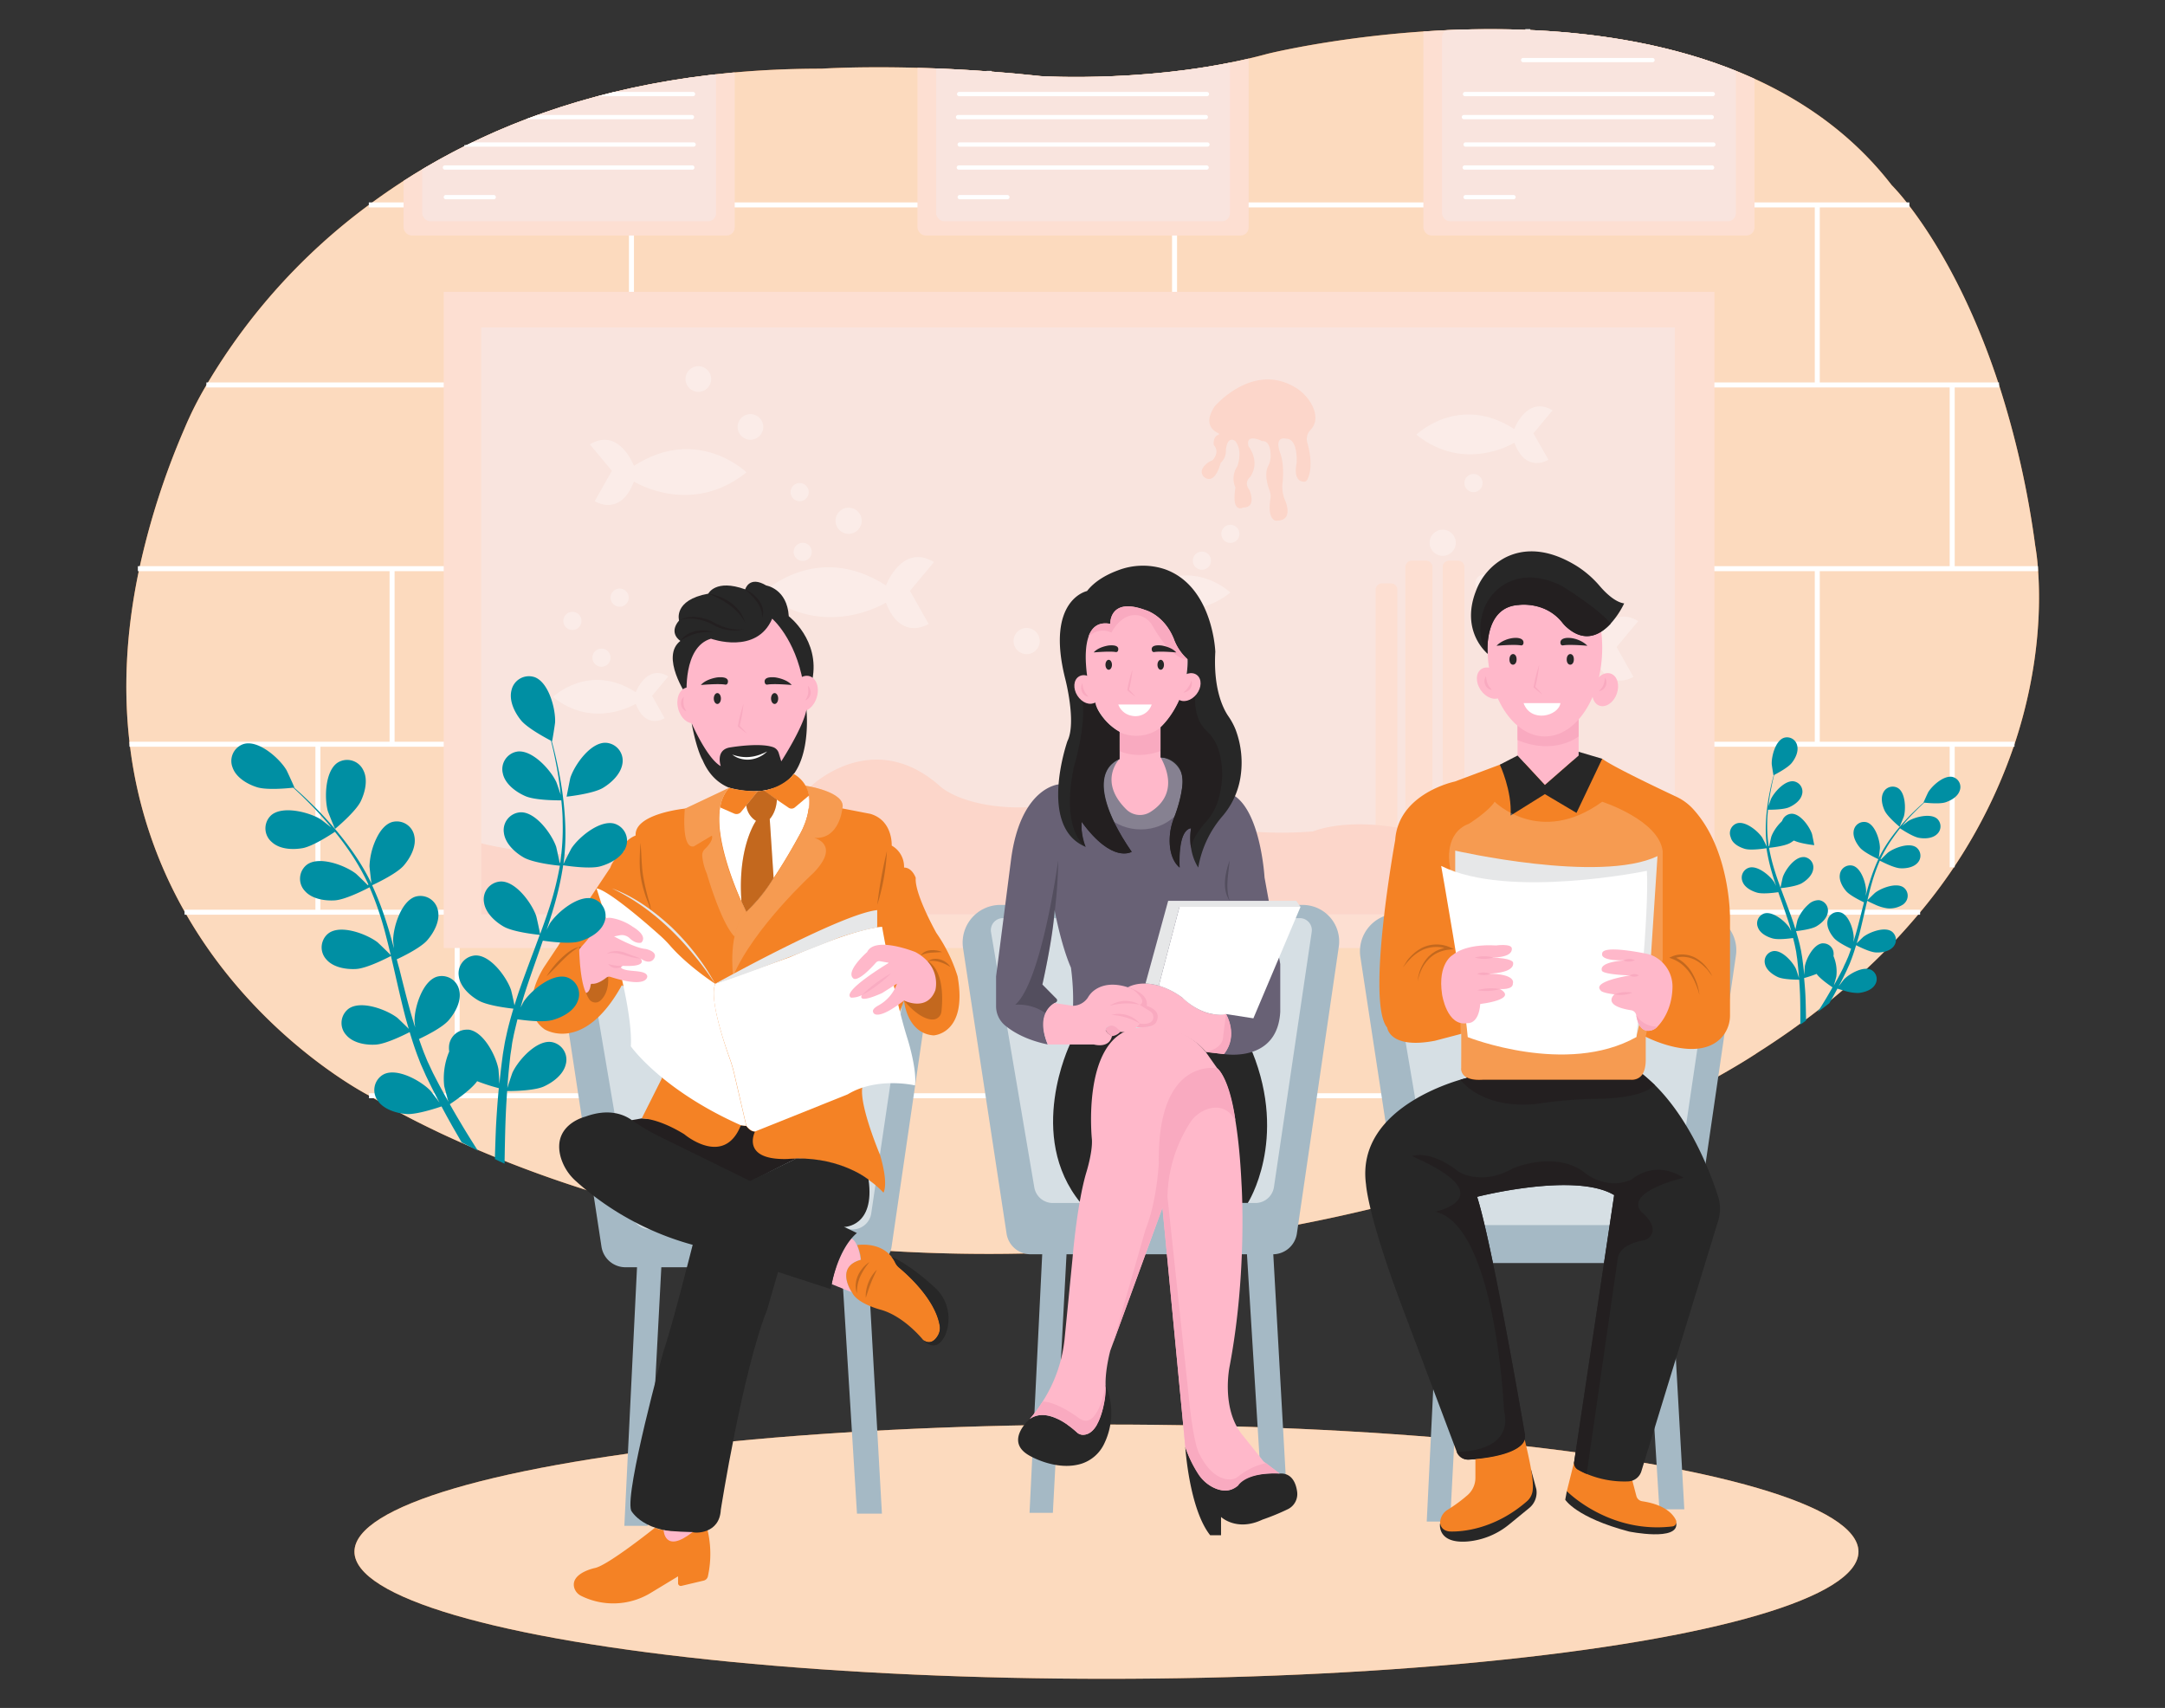 <svg xmlns="http://www.w3.org/2000/svg" xmlns:xlink="http://www.w3.org/1999/xlink" width="865.76" height="682.89" viewBox="0 0 865.76 682.89"><rect x="0" y="0" width="865.76" height="682.89" fill="#333333" stroke="none"/><defs><clipPath id="a"><path d="M147.57,438.11S-6.86,360,73.64,171.54c0,0,55.78-144.26,254.88-144.09,0,0,37.14-2.47,87.66,3,0,0,47.11,3,90.67-8.92,0,0,175.29-43.58,249.58,52.5,0,0,43.58,42.76,57.45,144.2,0,0,22.91,117.44-110.87,202.56,0,0-141.37,97-365.4,78.17C337.61,498.94,231.09,487.22,147.57,438.11Z" fill="none"/></clipPath></defs><ellipse cx="442.46" cy="620.41" rx="300.72" ry="50.83" fill="#f48225" data-secondary="true"/><ellipse cx="442.46" cy="620.41" rx="300.72" ry="50.83" fill="#fff" opacity="0.7"/><path d="M805.57,297.57a207.91,207.91,0,0,1-37.73,67.16,246.68,246.68,0,0,1-25,25.95q-4.8,4.33-10,8.6c-2,1.66-4.08,3.3-6.2,4.93-1.54,1.19-3.1,2.38-4.69,3.55s-3.07,2.26-4.64,3.37q-1.12.83-2.28,1.62-5.79,4.06-12,8s-5.45,3.74-15.9,9.6c-3.16,1.78-6.78,3.75-10.85,5.87h0l-3.62,1.87h0c-1.57.8-3.19,1.62-4.88,2.45h0a551.34,551.34,0,0,1-74.83,30.17h0c-3.28,1.06-6.6,2.12-10,3.15s-7,2.09-10.54,3.1q-6.55,1.88-13.41,3.66-5.32,1.39-10.82,2.72c-9.29,2.24-19,4.36-29,6.29q-10.86,2.09-22.29,3.88-13.59,2.13-28,3.74l-2.58.29q-3.48.38-7,.72h0l-3.13.29q-13.19,1.23-27,1.93l-2.59.13q-4.85.22-9.75.39c-2.33.07-4.67.14-7,.19h0c-17.27.38-35.17.1-53.68-1h0l-2.16-.13h0q-5.28-.31-10.62-.72c-1.8-.13-3.6-.28-5.41-.43h0l-.25,0s-4.1-.45-11.31-1.54h0c-7.15-1.09-17.35-2.81-29.65-5.34h0l-2.74-.56q-4.84-1-10.09-2.21c-7.09-1.62-14.68-3.47-22.61-5.6-3.06-.81-6.18-1.67-9.34-2.57-4.79-1.37-9.7-2.83-14.68-4.39l-2.58-.82h0a475.46,475.46,0,0,1-56.87-22c-1.3-.6-2.59-1.21-3.88-1.84-2.26-1.08-4.52-2.19-6.76-3.32s-4.35-2.22-6.51-3.37q-6.57-3.48-13-7.25s-2.68-1.36-7.15-4.14c-3.8-2.37-8.91-5.78-14.76-10.27-15.44-11.85-36.09-31.23-51.85-59a177.68,177.68,0,0,1-22.06-67.16c-2.5-20.85-1.73-44.2,3.83-70.19a302.83,302.83,0,0,1,18-55.84,139.54,139.54,0,0,1,8.9-17.63,242.06,242.06,0,0,1,65-72A255.24,255.24,0,0,1,186.68,58h0c36.16-17.88,82.67-30.59,141.84-30.54,0,0,27.34-1.83,67,1.1,6.57.48,13.48,1.1,20.66,1.87,0,0,47.11,3,90.66-8.91,0,0,47.83-11.89,104.11-9.55,51.46,2.13,110,16.15,145.47,62a86.61,86.61,0,0,1,6.76,7.93c8.65,11.16,23.95,34.45,36.19,72a367.46,367.46,0,0,1,14.5,64.31,87.44,87.44,0,0,1,1.08,9.16C816,240.49,815.94,266.48,805.57,297.57Z" fill="#f48225" data-secondary="true"/><path d="M805.57,297.57a207.91,207.91,0,0,1-37.73,67.16,246.68,246.68,0,0,1-25,25.95q-4.8,4.33-10,8.6c-2,1.66-4.08,3.3-6.2,4.93-1.54,1.19-3.1,2.38-4.69,3.55s-3.07,2.26-4.64,3.37q-1.12.83-2.28,1.62-5.79,4.06-12,8s-5.45,3.74-15.9,9.6c-3.16,1.78-6.78,3.75-10.85,5.87h0l-3.62,1.87h0c-1.57.8-3.19,1.62-4.88,2.45h0a551.34,551.34,0,0,1-74.83,30.17h0c-3.28,1.06-6.6,2.12-10,3.15s-7,2.09-10.54,3.1q-6.55,1.88-13.41,3.66-5.32,1.39-10.82,2.72c-9.29,2.24-19,4.36-29,6.29q-10.86,2.09-22.29,3.88-13.59,2.13-28,3.74l-2.58.29q-3.48.38-7,.72h0l-3.13.29q-13.19,1.23-27,1.93l-2.59.13q-4.85.22-9.75.39c-2.33.07-4.67.14-7,.19h0c-17.27.38-35.17.1-53.68-1h0l-2.16-.13h0q-5.28-.31-10.62-.72c-1.8-.13-3.6-.28-5.41-.43h0l-.25,0s-4.1-.45-11.31-1.54h0c-7.15-1.09-17.35-2.81-29.65-5.34h0l-2.74-.56q-4.84-1-10.09-2.21c-7.09-1.62-14.68-3.47-22.61-5.6-3.06-.81-6.18-1.67-9.34-2.57-4.79-1.37-9.7-2.83-14.68-4.39l-2.58-.82h0a475.46,475.46,0,0,1-56.87-22c-1.3-.6-2.59-1.21-3.88-1.84-2.26-1.08-4.52-2.19-6.76-3.32s-4.35-2.22-6.51-3.37q-6.57-3.48-13-7.25s-2.68-1.36-7.15-4.14c-3.8-2.37-8.91-5.78-14.76-10.27-15.44-11.85-36.09-31.23-51.85-59a177.68,177.68,0,0,1-22.06-67.16c-2.5-20.85-1.73-44.2,3.83-70.19a302.83,302.83,0,0,1,18-55.84,139.54,139.54,0,0,1,8.9-17.63,242.06,242.06,0,0,1,65-72A255.24,255.24,0,0,1,186.68,58h0c36.16-17.88,82.67-30.59,141.84-30.54,0,0,27.34-1.83,67,1.1,6.57.48,13.48,1.1,20.66,1.87,0,0,47.11,3,90.66-8.91,0,0,47.83-11.89,104.11-9.55,51.46,2.13,110,16.15,145.47,62a86.61,86.61,0,0,1,6.76,7.93c8.65,11.16,23.95,34.45,36.19,72a367.46,367.46,0,0,1,14.5,64.31,87.44,87.44,0,0,1,1.08,9.16C816,240.49,815.94,266.48,805.57,297.57Z" fill="#fff" opacity="0.7"/><polyline points="186.68 58 186.68 81.93 252.27 81.93 763.54 81.93" fill="none" stroke="#fff" stroke-miterlimit="10" stroke-width="2"/><line x1="186.68" y1="81.93" x2="147.49" y2="81.93" fill="none" stroke="#fff" stroke-miterlimit="10" stroke-width="2"/><line x1="82.53" y1="153.91" x2="799.38" y2="153.91" fill="none" stroke="#fff" stroke-miterlimit="10" stroke-width="2"/><line x1="55.13" y1="227.37" x2="814.96" y2="227.37" fill="none" stroke="#fff" stroke-miterlimit="10" stroke-width="2"/><line x1="51.75" y1="297.57" x2="805.57" y2="297.57" fill="none" stroke="#fff" stroke-miterlimit="10" stroke-width="2"/><line x1="73.81" y1="364.73" x2="767.83" y2="364.73" fill="none" stroke="#fff" stroke-miterlimit="10" stroke-width="2"/><line x1="147.57" y1="438.11" x2="672.62" y2="438.11" fill="none" stroke="#fff" stroke-miterlimit="10" stroke-width="2"/><line x1="252.51" y1="153.91" x2="252.51" y2="81.93" fill="none" stroke="#fff" stroke-miterlimit="10" stroke-width="2"/><line x1="469.69" y1="81.93" x2="469.69" y2="153.91" fill="none" stroke="#fff" stroke-miterlimit="10" stroke-width="2"/><line x1="726.71" y1="81.93" x2="726.71" y2="153.91" fill="none" stroke="#fff" stroke-miterlimit="10" stroke-width="2"/><line x1="186.68" y1="153.91" x2="186.68" y2="227.37" fill="none" stroke="#fff" stroke-miterlimit="10" stroke-width="2"/><line x1="308.77" y1="227.37" x2="308.77" y2="153.91" fill="none" stroke="#fff" stroke-miterlimit="10" stroke-width="2"/><line x1="543.22" y1="227.37" x2="543.22" y2="153.91" fill="none" stroke="#fff" stroke-miterlimit="10" stroke-width="2"/><line x1="661.82" y1="153.91" x2="661.82" y2="227.37" fill="none" stroke="#fff" stroke-miterlimit="10" stroke-width="2"/><line x1="780.66" y1="153.91" x2="780.66" y2="227.37" fill="none" stroke="#fff" stroke-miterlimit="10" stroke-width="2"/><line x1="156.79" y1="227.37" x2="156.79" y2="297.57" fill="none" stroke="#fff" stroke-miterlimit="10" stroke-width="2"/><line x1="371.11" y1="227.37" x2="371.11" y2="297.57" fill="none" stroke="#fff" stroke-miterlimit="10" stroke-width="2"/><line x1="491.95" y1="227.37" x2="491.95" y2="297.57" fill="none" stroke="#fff" stroke-miterlimit="10" stroke-width="2"/><line x1="726.71" y1="227.37" x2="726.71" y2="297.57" fill="none" stroke="#fff" stroke-miterlimit="10" stroke-width="2"/><line x1="127.13" y1="297.57" x2="127.13" y2="364.73" fill="none" stroke="#fff" stroke-miterlimit="10" stroke-width="2"/><line x1="306.79" y1="297.57" x2="306.79" y2="362.61" fill="none" stroke="#fff" stroke-miterlimit="10" stroke-width="2"/><line x1="780.66" y1="346.78" x2="780.66" y2="297.57" fill="none" stroke="#fff" stroke-miterlimit="10" stroke-width="2"/><line x1="182.81" y1="364.73" x2="182.81" y2="438.11" fill="none" stroke="#fff" stroke-miterlimit="10" stroke-width="2"/><line x1="342.45" y1="365.46" x2="342.45" y2="438.11" fill="none" stroke="#fff" stroke-miterlimit="10" stroke-width="2"/><line x1="506.85" y1="365.46" x2="506.85" y2="438.11" fill="none" stroke="#fff" stroke-miterlimit="10" stroke-width="2"/><line x1="630.14" y1="438.11" x2="630.14" y2="365.46" fill="none" stroke="#fff" stroke-miterlimit="10" stroke-width="2"/><line x1="395.52" y1="81.93" x2="395.52" y2="28.35" fill="none" stroke="#fff" stroke-miterlimit="10" stroke-width="2"/><line x1="610.95" y1="81.93" x2="610.95" y2="11.65" fill="none" stroke="#fff" stroke-miterlimit="10" stroke-width="2"/><line x1="296.63" y1="438.11" x2="296.63" y2="492.06" fill="none" stroke="#fff" stroke-miterlimit="10" stroke-width="2"/><line x1="465.07" y1="438.11" x2="465.07" y2="496.63" fill="none" stroke="#fff" stroke-miterlimit="10" stroke-width="2"/><g clip-path="url(#a)"><rect x="177.44" y="116.68" width="508.13" height="262.36" fill="#fddfd2"/><rect x="192.45" y="130.91" width="477.31" height="234.7" fill="#f9e4de"/><path d="M637.8,256.78s5.77-15.37,17.3-8.45l-8.65,10.37,6.73,11.92s-10,6.53-15.38-7.69c0,0-22.29,13.93-44.19-3.6C593.61,259.33,612.82,240.64,637.8,256.78Z" fill="#fff" opacity="0.31"/><path d="M605.53,171.55s5.1-13.62,15.32-7.49l-7.66,9.19,6,10.56s-8.86,5.79-13.62-6.81c0,0-19.76,12.34-39.17-3.2C566.36,173.8,583.39,157.25,605.53,171.55Z" fill="#fff" opacity="0.31"/><path d="M253.5,186.28s-5.87-15.67-17.62-8.62l8.81,10.58-6.85,12.14S248,207,253.5,192.54c0,0,22.71,14.2,45-3.67C298.54,188.87,279,169.83,253.5,186.28Z" fill="#fff" opacity="0.31"/><path d="M458.88,235s-4.32-11.52-13-6.34l6.48,7.78-5,8.93s7.49,4.9,11.52-5.76c0,0,16.71,10.44,33.13-2.7C492,236.93,477.61,222.92,458.88,235Z" fill="#fff" opacity="0.31"/><path d="M254.24,276.78s4.33-11.53,13-6.34l-6.48,7.78,5,8.93s-7.49,4.89-11.53-5.77c0,0-16.7,10.44-33.12-2.7C221.12,278.68,235.52,264.68,254.24,276.78Z" fill="#fff" opacity="0.31"/><path d="M354.28,234.1s6.4-17.06,19.2-9.38l-9.6,11.52,7.47,13.22s-11.09,7.25-17.07-8.53c0,0-24.74,15.46-49.06-4C305.22,236.93,326.55,216.19,354.28,234.1Z" fill="#fff" opacity="0.31"/><path d="M487.19,173.2c-2.38-1.11-5.93-4-1.44-10.73,0,0,14.72-17.32,31.45-8a17.93,17.93,0,0,1,7.74,8.07c1.3,2.88,1.9,6.51-1,9.49a5.21,5.21,0,0,0-1.14,5.05c1.09,3.82,2.26,10.16-.06,14.77a1.42,1.42,0,0,1-1.23.75c-1.5,0-4.26-.78-3-7.49,0,0,.7-9.71-4.19-9.71,0,0-4.88-1.4-2.44,5.58,0,0,1.75,3.72,1.05,11.62a13.88,13.88,0,0,0,1,7.56s3.83,8.37-3.84,8c0,0-3.41-.31-2.05-8.82a6.08,6.08,0,0,0-.33-3.13c-.86-2.26-2.15-6.65-.64-9.77a8.9,8.9,0,0,0,1.06-4c0-2.63-.56-6.29-3.4-6.07,0,0-6.85-3.48-5.45,2.1,0,0,4.88,5.93.69,12.2,0,0-2.79,2.1-.34,5.24,0,0,3.13,7-2.45,7,0,0-4.88,2.79-3.14-8a8.66,8.66,0,0,1,.7-8.37s2.44-5.93-.7-10.12c0,0-3.13-2.76-3.83,3.51a6.38,6.38,0,0,1-2.09,5.16s-1.95,8.38-6.09,6a2.82,2.82,0,0,1-1.16-3.76,7.77,7.77,0,0,1,4-3.3s3.19-3.18.49-6.12c0,0-.43-3.3,1.76-4A.37.37,0,0,0,487.19,173.2Z" fill="#fcd6ca"/><path d="M552.64,233.27h3.62a2.53,2.53,0,0,1,2.53,2.53v108a0,0,0,0,1,0,0h-8.68a0,0,0,0,1,0,0v-108A2.53,2.53,0,0,1,552.64,233.27Z" fill="#fddfd2"/><path d="M564.56,224.17h5.73a2.53,2.53,0,0,1,2.53,2.53V343.77a0,0,0,0,1,0,0H562a0,0,0,0,1,0,0V226.7A2.53,2.53,0,0,1,564.56,224.17Z" fill="#fddfd2"/><path d="M579.45,224.17h3.62a2.53,2.53,0,0,1,2.53,2.53V343.77a0,0,0,0,1,0,0h-8.68a0,0,0,0,1,0,0V226.7A2.53,2.53,0,0,1,579.45,224.17Z" fill="#fddfd2"/><circle cx="279.26" cy="151.55" r="5.13" fill="#fff" opacity="0.31"/><circle cx="300.09" cy="170.7" r="5.13" fill="#fff" opacity="0.31"/><circle cx="319.77" cy="196.77" r="3.63" fill="#fff" opacity="0.31"/><circle cx="589.23" cy="193.14" r="3.63" fill="#fff" opacity="0.31"/><circle cx="492.01" cy="213.45" r="3.63" fill="#fff" opacity="0.31"/><circle cx="593.61" cy="233.27" r="3.63" fill="#fff" opacity="0.31"/><circle cx="480.63" cy="224.17" r="3.63" fill="#fff" opacity="0.31"/><circle cx="339.35" cy="208.22" r="5.23" fill="#fff" opacity="0.31"/><circle cx="410.54" cy="256.31" r="5.23" fill="#fff" opacity="0.31"/><circle cx="576.92" cy="217.01" r="5.23" fill="#fff" opacity="0.31"/><circle cx="320.99" cy="220.65" r="3.63" fill="#fff" opacity="0.31"/><circle cx="228.9" cy="248.26" r="3.63" fill="#fff" opacity="0.31"/><circle cx="247.79" cy="238.95" r="3.63" fill="#fff" opacity="0.31"/><circle cx="240.53" cy="262.96" r="3.63" fill="#fff" opacity="0.31"/><path d="M669.76,342.71c-9.69-6.78-20.56-5.61-27.53-3.7a94.79,94.79,0,0,1-21.74,3.46c-1.9.07-3.68.12-5.34.16A90.34,90.34,0,0,1,582,337.19c-37.11-13.62-56.87-4.77-56.87-4.77a156.9,156.9,0,0,1-49.79-3.95c-24.2-10.45-42.28-9.14-51-7.37a81.12,81.12,0,0,1-28.22.92c-15-2.28-20.32-7.77-20.32-7.77-26.87-23.71-51.37,0-51.37,0-59.26,42.67-132,22.91-132,22.91v28.45H669.76Z" fill="#fcd6ca"/><rect x="161.39" y="6.04" width="132.42" height="88.12" rx="3.2" fill="#fddfd2"/><rect x="168.85" y="11.74" width="117.5" height="76.73" rx="3.2" fill="#f9e4de"/><path d="M253,24.87H201.29a.85.85,0,1,1,0-1.7H253a.85.85,0,0,1,0,1.7Z" fill="#fff"/><path d="M277.14,38.46H178.05a.85.85,0,1,1,0-1.7h99.09a.85.85,0,1,1,0,1.7Z" fill="#fff"/><path d="M276.7,47.67H177.62a.85.85,0,1,1,0-1.7H276.7a.85.85,0,1,1,0,1.7Z" fill="#fff"/><path d="M277.37,58.63H178.28a.85.85,0,1,1,0-1.7h99.09a.85.85,0,1,1,0,1.7Z" fill="#fff"/><path d="M276.93,67.84H177.84a.86.86,0,0,1,0-1.71h99.09a.86.86,0,0,1,0,1.71Z" fill="#fff"/><path d="M197.34,79.68H178.28a.86.86,0,0,1-.85-.86.85.85,0,0,1,.85-.85h19.06a.86.86,0,1,1,0,1.71Z" fill="#fff"/><rect x="569.19" y="6.04" width="132.42" height="88.12" rx="3.2" fill="#fddfd2"/><rect x="576.65" y="11.74" width="117.5" height="76.73" rx="3.2" fill="#f9e4de"/><path d="M660.82,24.87H609.09a.85.85,0,0,1,0-1.7h51.73a.85.85,0,1,1,0,1.7Z" fill="#fff"/><path d="M684.94,38.46H585.85a.85.85,0,0,1,0-1.7h99.09a.85.85,0,1,1,0,1.7Z" fill="#fff"/><path d="M684.5,47.67H585.41a.85.85,0,0,1,0-1.7H684.5a.85.85,0,1,1,0,1.7Z" fill="#fff"/><path d="M685.16,58.63H586.08a.85.85,0,0,1,0-1.7h99.08a.85.85,0,1,1,0,1.7Z" fill="#fff"/><path d="M684.73,67.84H585.64a.86.86,0,0,1,0-1.71h99.09a.86.86,0,0,1,0,1.71Z" fill="#fff"/><path d="M605.14,79.68H586.08a.86.86,0,0,1-.85-.86.85.85,0,0,1,.85-.85h19.06a.86.86,0,1,1,0,1.71Z" fill="#fff"/><rect x="366.89" y="6.04" width="132.42" height="88.12" rx="3.2" fill="#fddfd2"/><rect x="374.35" y="11.74" width="117.5" height="76.73" rx="3.2" fill="#f9e4de"/><path d="M458.52,24.87H406.79a.85.85,0,1,1,0-1.7h51.73a.85.85,0,1,1,0,1.7Z" fill="#fff"/><path d="M482.64,38.46H383.55a.85.85,0,0,1,0-1.7h99.09a.85.85,0,1,1,0,1.7Z" fill="#fff"/><path d="M482.2,47.67H383.11a.85.85,0,0,1,0-1.7H482.2a.85.85,0,1,1,0,1.7Z" fill="#fff"/><path d="M482.86,58.63H383.78a.85.85,0,0,1,0-1.7h99.08a.85.85,0,1,1,0,1.7Z" fill="#fff"/><path d="M482.42,67.84H383.34a.86.86,0,0,1,0-1.71h99.08a.86.86,0,1,1,0,1.71Z" fill="#fff"/><path d="M402.84,79.68H383.78a.86.86,0,0,1-.85-.86.85.85,0,0,1,.85-.85h19.06a.85.85,0,0,1,.85.85A.86.86,0,0,1,402.84,79.68Z" fill="#fff"/></g><path d="M250.09,506.69h96.85a9.72,9.72,0,0,0,9.61-8.31l16.76-114.69A14.58,14.58,0,0,0,358.88,367H238a15.05,15.05,0,0,0-14.88,17.32l17.4,114.11A9.71,9.71,0,0,0,250.09,506.69Z" fill="#a5b9c5"/><path d="M252.55,485.24l-17.29-102a4.81,4.81,0,0,1,4.74-5.61H358.74a4.81,4.81,0,0,1,4.75,5.51l-15.09,102a7.51,7.51,0,0,1-7.43,6.4H260A7.51,7.51,0,0,1,252.55,485.24Z" fill="#d6dfe4"/><polygon points="249.67 610.07 259 610.07 264.88 498.7 255.13 498.7 249.67 610.07" fill="#a5b9c5"/><polygon points="346.82 500.92 352.67 605.19 342.7 605.19 336.25 500.92 346.82 500.92" fill="#a5b9c5"/><path d="M261.94,610.82s-18.73,15-24,16.11c0,0-9.53,1.91-8.39,7.57a5.27,5.27,0,0,0,2.89,3.6,28.86,28.86,0,0,0,27.33-.94l11.38-6.89V633a1.1,1.1,0,0,0,1.36,1.08l8.9-2.11a2.23,2.23,0,0,0,1.66-1.66,41.54,41.54,0,0,0-.36-19.47S267.5,613.61,261.94,610.82Z" fill="#f48225" data-secondary="true"/><path d="M252.67,447.86l4-.7,39.62,2.75,7.13-2.75,15,16.06s-19.46,9.45-20,10.72-49.12-19.58-49.12-19.58Z" fill="#231f20"/><path d="M273.86,323.31s-20.22,2-19.68,10.75c0,0-5.76,2.16-4.66,6.29,0,0-4.12,2.49-5.49,6.61l-26.36,39.53s-11.25,16.75,0,25c0,0,15.65,10.16,31-17.57l18.95,11.81-3,25.53-8,15.92s6.24-.27,17,6.31c0,0,15.86,13.46,22.64-3.56l2.16.27s1.6,2.47,3.52,2.2c0,0-6,11.53,12.94,11,0,0,23.3-2.47,38.4,13.45,0,0,2.19-3.08-1.38-15.13,0,0-8-18.91-7.13-26.6l15.1-30.75,1.64-4.27s1.1,13.06,11.81,13.88c0,0,13.72-.55,9.61-23.61A63,63,0,0,0,374.43,373s-8.79-15.65-8.24-22c0,0-1.37-4.12-4.67-4.12a9.68,9.68,0,0,0-4.94-8.79s.55-10-8.51-12.68l-11.25-2.18Z" fill="#f48225" data-secondary="true"/><polygon points="411.7 604.88 421.03 604.88 426.91 493.51 417.16 493.51 411.7 604.88" fill="#a5b9c5"/><polygon points="508.85 495.73 514.7 600 504.73 600 498.29 495.73 508.85 495.73" fill="#a5b9c5"/><path d="M412.12,501.5H509a9.72,9.72,0,0,0,9.61-8.31l16.76-114.68a14.59,14.59,0,0,0-14.43-16.69H400a15.06,15.06,0,0,0-14.88,17.32l17.4,114.11A9.72,9.72,0,0,0,412.12,501.5Z" fill="#a5b9c5"/><path d="M413.6,474.71l-17.3-102a4.81,4.81,0,0,1,4.74-5.61H519.78a4.81,4.81,0,0,1,4.76,5.51l-15.1,102A7.5,7.5,0,0,1,502,481H421A7.5,7.5,0,0,1,413.6,474.71Z" fill="#d6dfe4"/><path d="M427.84,417.61s-17.68,36.52,4.3,63.35H499s16.09-25.06,1.76-60.39l-19.23-9.72-53.7,1.34Z" fill="#272727"/><path d="M423.32,313.63s-15.17,1.1-19,29.95l-6,46.81V402.3a10,10,0,0,0,3.58,7.69c3.1,2.58,8.47,5.83,17.11,7.62,0,0-5.53-11.8,3.28-16.88a.88.88,0,0,0,.17-1.38l-5.63-5.7s4.56-19.91,4.85-29.91c0,0,2.57,14,6.57,23.14,0,0,2,13.14,0,23.71l62-5.14s3.16,8.89-.84,16c0,0,21.41,3.69,22.55-16.89V385.45l-6.28-34.57s-1.45-25.47-11.87-32.59l-41.28-10Z" fill="#686175" data-primary="true"/><ellipse cx="456.19" cy="314.83" rx="18.7" ry="16.8" fill="#686175" data-primary="true"/><ellipse cx="456.19" cy="314.83" rx="18.7" ry="16.8" fill="#fff" opacity="0.2"/><path d="M571,505h96.85a9.72,9.72,0,0,0,9.61-8.31L694.18,382a14.59,14.59,0,0,0-14.43-16.69H558.85A15.06,15.06,0,0,0,544,382.62l17.4,114.11A9.73,9.73,0,0,0,571,505Z" fill="#a5b9c5"/><polygon points="570.54 608.36 579.88 608.36 585.75 496.99 576 496.99 570.54 608.36" fill="#a5b9c5"/><polygon points="667.69 499.21 673.54 603.48 663.57 603.48 657.13 499.21 667.69 499.21" fill="#a5b9c5"/><path d="M626.56,596.22l-.64,3.41s4.29,7.11,25.5,12.72c0,0,20.05,4.09,18.89-3.41Z" fill="#272727"/><path d="M629.49,584.49l-2.93,11.73s16.8,17.16,42.23,14.09a1.77,1.77,0,0,0,1.39-2.53c-1.18-2.44-4.45-6.17-13.49-7.54a2.83,2.83,0,0,1-2.32-2.09l-2-7.61Z" fill="#f48225" data-secondary="true"/><path d="M575.86,609.16s-1.35,8.24,11.23,7.15a30.38,30.38,0,0,0,16.5-6.87l7.92-6.48a8.05,8.05,0,0,0,2.85-7.57l-2.18-8.06Z" fill="#272727"/><path d="M573.43,483.53l-17.3-102a4.81,4.81,0,0,1,4.74-5.62H679.61a4.81,4.81,0,0,1,4.76,5.52l-15.1,102a7.5,7.5,0,0,1-7.43,6.41h-81A7.51,7.51,0,0,1,573.43,483.53Z" fill="#d6dfe4"/><path d="M687.09,488.08,656.37,588.24a5.75,5.75,0,0,1-5.26,4.07,39,39,0,0,1-16.62-3h0a29.75,29.75,0,0,1-3.54-1.76,3.06,3.06,0,0,1-1.46-3.08l16-106.65c-15.61-9.37-54.81.69-54.81.69,5.64,17.52,16.9,82.12,19.06,94.67a5.4,5.4,0,0,1-1.67,5c-4.71,4.14-15.25,5.16-20.79,5.4a4.85,4.85,0,0,1-4.76-3.15L561,523.29c-14.07-37.12-14.73-49.61-14.73-49.61C541.78,441.41,586.53,431,586.53,431l4.17-7,65.91,5.26c17.63,13.89,27,38.49,30.43,49.06A16.38,16.38,0,0,1,687.09,488.08Z" fill="#272727"/><path d="M660.55,493.3a4.48,4.48,0,0,1-3.4,2.64c-3,.53-9.72,2.3-10.26,7.48l-12.4,85.91a29.75,29.75,0,0,1-3.54-1.76,3.06,3.06,0,0,1-1.46-3.08l16-106.65c-15.61-9.37-54.81.69-54.81.69,5.64,17.52,16.9,82.12,19.06,94.67a5.4,5.4,0,0,1-1.67,5c-4.71,4.14-15.25,5.16-20.79,5.4a4.85,4.85,0,0,1-4.76-3.15s23.07.8,18.91-16.55c0,0-3.12-73.54-27.41-79.44,0,0,27.76-5.9-9.36-22.2,0,0,7.15-2.87,18.63,6.24,0,0,9.13,5.9,21.79-1.38,0,0,16.82-7.29,28.61,1.73,0,0,8.33,7.29,18.74,2.78,0,0,9-8.33,20.81-.7,0,0-24.28,5.55-16.65,13.88C656.61,484.78,662.22,489.15,660.55,493.3Z" fill="#231f20"/><path d="M584,431.69s8.06,11.81,30.26,9.72a180.55,180.55,0,0,1,23.24-2.08s18.27.47,24.23-5.49l-5.15-4.57L590.7,424l-4.17,7Z" fill="#231f20"/><path d="M599.78,305.74l-18,6.74s-22.59,4.65-23.86,23.42c0,0-11.77,64.64-3.18,75,0,0,.95,8.71,19.09,5.22l10.5-2.76v13.76s-.64,5.23,8.58,4.59h59.18s6,.93,6-7.65v-9.54s20.46,10.72,30.26.4a13.13,13.13,0,0,0,3.46-9.08V367.06s.28-27.67-15.15-44a21.39,21.39,0,0,0-6.45-4.57c-7.43-3.48-25.67-12.17-29.52-15.14Z" fill="#f48225" data-secondary="true"/><path d="M474.89,263.6c0,11.76-4.34,22-10.73,27.19a15.25,15.25,0,0,1-9.65,3.66,14.3,14.3,0,0,1-6.86-1.79c-7.88-4.26-13.52-15.66-13.52-29.06,0-17,9.13-30.84,20.38-30.84S474.89,246.57,474.89,263.6Z" fill="#ffb8ca"/><path d="M450.37,323.59c-11.4-11.29-2.72-20.09-2.72-20.09V292.66a14.3,14.3,0,0,0,6.86,1.79,15.25,15.25,0,0,0,9.65-3.66v12.06c6.63,12.23.81,18.75-4.23,21.86A7.79,7.79,0,0,1,450.37,323.59Z" fill="#ffb8ca"/><path d="M447.65,292.66v7.6s6.81,3.56,16.51,0v-9.47A15.67,15.67,0,0,1,447.65,292.66Z" fill="#f9aac0"/><path d="M496,311.06a31.41,31.41,0,0,1-7.41,15.57,42.35,42.35,0,0,0-9.42,20.25c-4.57-7.15-2.86-15.72-2.86-15.72-5.42.29-4.57,15.72-4.57,15.72-3-2.88-3.92-6.85-4-10.29a24.33,24.33,0,0,1,1.68-9.43,59.74,59.74,0,0,0,3.5-13.43A9.63,9.63,0,0,0,466,303.15a7.67,7.67,0,0,0-1.84-.3V290.79c11.75-11.77,10.73-27.19,10.73-27.19a20.13,20.13,0,0,1-5.56-8.34c-3.88-9.38-11.27-11.32-11.27-11.32-14.51-5.4-14.06,5.5-14.06,5.5-4.85-.93-7.44,1.48-8.71,5.15-2.61,7.47.21,20.14.21,20.14,3.07,13.64,12.15,17.93,12.15,17.93V303.5c-16.51,7.77,4.91,37.09,4.91,37.09-9.2,3.94-20-12-20-12-.55,4.17,1.45,9.69,1.56,10-19.28-8-7.27-42.27-7.27-42.27,3.71-7.42-.86-24.86-.86-24.86-8-31.72,8.7-35.14,8.7-35.14,3.19-4.11,8.09-6.68,12.22-8.22a27.8,27.8,0,0,1,18.86-.52c19.31,6.78,20.22,33,20.22,33-.86,14.86,3.14,22.74,5.17,25.72a26.63,26.63,0,0,1,2.93,5.4A37.41,37.41,0,0,1,496,311.06Z" fill="#272727"/><path d="M423.16,344s-6.6,48.57-17.17,57.72a19,19,0,0,1,12.1,3.35,9.56,9.56,0,0,1,4.18-4.36.89.89,0,0,0,.2-1.4l-5.61-5.68S423,367.22,423.16,344Z" opacity="0.2"/><path d="M451.05,394.75s7.18-4.56,18.92,2.24a24.73,24.73,0,0,1,4,2.89c2.42,2.16,8.77,6.93,16.3,5.57,0,0,5,8.63-.84,16l-7.25-.85s-7.72-11.09-27.61-9.93a7.16,7.16,0,0,0,1.23-1.46s3.94.93,5.1-1.87c0,0,1-1.56-1-3.06l-4.09-2.57s2.44-.84-.37-4A11,11,0,0,0,451.05,394.75Z" fill="#ffb8ca"/><path d="M482.19,420.63s6.94-1.18,6.94-6.32l1.15-8.86s5.22,8.44-.84,16Z" fill="#f9aac0"/><path d="M471.66,362.59l-8.27,31.53a30.67,30.67,0,0,1,9.45,4.81s7.89,8.23,17.44,6.52l10.93,1.71,18.85-44.57Z" fill="#fff"/><path d="M458.07,393.25l9.07-33.08h51.21l1.71,2.42h-48.4l-8.27,31.53A23.21,23.21,0,0,0,458.07,393.25Z" fill="#e6e7e8"/><path d="M511.7,589.17s-12.28-.86-16.57,4.85c0,0-3,3.58-9.05,1.1a14.78,14.78,0,0,1-6.63-5.61A46.37,46.37,0,0,1,474,578.59l-9.14-95.71s-16,44-20.86,57.14c0,0-2.08,7.64-1.88,13.75a28.31,28.31,0,0,1-.27,5.52c-.83,5.22-3.11,14.37-8.8,14.39a3.61,3.61,0,0,1-2.43-1c-2.6-2.39-10.95-9.29-17.54-6.06a7.61,7.61,0,0,0-1.35.82,53.46,53.46,0,0,0,5.21-7.06,57.2,57.2,0,0,0,8.77-24.93l3.15-32s1.71-21.4,5.42-34.25c0,0,2.68-8.33,2.36-13.59,0,0-4.13-39,16.12-44.25,0,0,18-4.75,29.44,9.3l4.66,6.61s7.66,4.93,9.61,46.07c0,0,2.39,35.14-4.74,72.86,0,0-3.59,16.71,5,27.42l8.57,10.72Z" fill="#ffb8ca"/><path d="M441.59,577.17a15.22,15.22,0,0,1-9.29,8.12c-10.1,3-20.6-3.27-20.6-3.27-10.28-5.71,0-14.57,0-14.57l1.37-.83c6.59-3.23,14.94,3.67,17.54,6.06a3.61,3.61,0,0,0,2.43,1c5.69,0,8-9.17,8.8-14.39a28.31,28.31,0,0,0,.27-5.52A28.24,28.24,0,0,1,441.59,577.17Z" fill="#272727"/><path d="M515.14,603.35a92.68,92.68,0,0,1-10.32,4.25c-10.3,4.89-16.54-1.08-16.54-1.08v7.32h-4.34c-8.41-10.58-9.95-35.25-9.95-35.25a47,47,0,0,0,5.46,10.93,14.87,14.87,0,0,0,6.63,5.6c6,2.49,8.75-1.32,8.75-1.32,4.29-5.71,16.87-4.63,16.87-4.63,4.89-.32,6.52,3.81,7,7.18A6.76,6.76,0,0,1,515.14,603.35Z" fill="#272727"/><path d="M441.84,559.29c-.83,5.22-3.11,14.37-8.8,14.39a3.61,3.61,0,0,1-2.43-1c-2.6-2.39-10.95-9.29-17.54-6.06a7.61,7.61,0,0,0-1.35.82,53.46,53.46,0,0,0,5.21-7.06c5.94.14,14.34,6.5,14.34,6.5,7.86,6,10.84-13.11,10.84-13.11A28.31,28.31,0,0,1,441.84,559.29Z" fill="#f9aac0"/><path d="M511.7,589.17,506.24,585a27,27,0,0,0-11.07,5.34,5.21,5.21,0,0,1-3.32,1.19c-2.86,0-7.77-1.44-12.14-10,0,0-2.43-3-4.46-24.33l-8.4-78.7a56.87,56.87,0,0,1,8.76-29.16,13.57,13.57,0,0,1,8-6.12c3.33-.86,7.41-.44,10.4,4.71,0,0-1.75-15.4-7.17-20.78,0,0-24.06-4.93-23.46,37.93,0,0-.68,15.14-5.32,26.57l-13,45.35,19.78-54.21L474,578.59a47.53,47.53,0,0,0,5.29,11,15.41,15.41,0,0,0,5.38,4.9c2.77,1.46,6.87,2.59,10.47-.51C495.13,594,498,588.6,511.7,589.17Z" fill="#f9aac0"/><path d="M474.89,263.6c-5.79,0-11.61-9.16-14-13.36a8.31,8.31,0,0,0-5.76-4.21c-6.73-1.16-10.68,6.9-10.68,6.9a8.06,8.06,0,0,0-9.19,1.66c1.27-3.67,3.86-6.08,8.71-5.15,0,0-.45-10.9,14.06-5.5,0,0,7.39,1.94,11.27,11.32A20.13,20.13,0,0,0,474.89,263.6Z" fill="#f9aac0"/><path d="M434.13,338.59s-10.05-6-4.74-31.68c0,0,5-16.78,3.48-26.57,0,0,1.12,2.08,5.12.53,0,0,.82,6.58,9.66,11.79V303.5s-17.33,4.68,4.91,37.09c0,0-7.79,4.94-20-12C432.56,328.59,432,334.62,434.13,338.59Z" fill="#231f20"/><path d="M464.16,302.85V290.79s3.53-2.41,7.54-10.87c0,0,3.11,1.38,6.35-1.83,0,0-1.22,8.74,4.4,14.11a17.13,17.13,0,0,1,4.42,6.42c1.61,4.37,3,11.5.45,20.73a23.29,23.29,0,0,1-5.11,9.35c-2.35,2.62-5.4,6.68-5.92,10.46a25.4,25.4,0,0,1,0-8s-5.43,0-4.57,15.71c0,0-4.73-3-3.87-13.06a24.75,24.75,0,0,1,1.69-6.93C472,320.61,477.65,303.41,464.16,302.85Z" fill="#231f20"/><polygon points="606.85 286.67 606.85 302.1 617.78 313.88 631.28 302.1 631.28 285.38 606.85 286.67" fill="#ffb8ca"/><path d="M604.06,326.09l13.72-8.57,12.64,7.5,10.29-21.64-9.43-2.79v1.5l-13.5,11.79-10.93-11.79-7.07,3.65S604.71,316.24,604.06,326.09Z" fill="#272727"/><path d="M566.89,392.42a17.46,17.46,0,0,1,1.14-4.86,15.56,15.56,0,0,1,2.57-4.35c.29-.32.55-.66.87-.95l1-.85c.34-.26.71-.48,1.06-.73a6.88,6.88,0,0,1,1.13-.62,14.45,14.45,0,0,1,4.94-1.37l-.18.94a12.47,12.47,0,0,0-5.14-1,13.45,13.45,0,0,0-5.18,1.07,16.6,16.6,0,0,0-4.45,3c-.68.6-1.26,1.31-1.91,2L561,386.8c.48-.78,1-1.57,1.47-2.35s1.11-1.48,1.76-2.15a17.25,17.25,0,0,1,4.48-3.36,13.42,13.42,0,0,1,5.5-1.31,13.08,13.08,0,0,1,5.59,1.11l1.56.71-1.74.23a14.34,14.34,0,0,0-4.62,1.21,11.88,11.88,0,0,0-3.87,2.81,15.94,15.94,0,0,0-2.7,4A20.12,20.12,0,0,0,566.89,392.42Z" opacity="0.2"/><path d="M679.58,397.8a28.06,28.06,0,0,0-1.53-4.53,23.61,23.61,0,0,0-2.26-4.17,17.5,17.5,0,0,0-3.14-3.45,14,14,0,0,0-4-2.29l-1.15-.45,1.09-.47a10.39,10.39,0,0,1,5-.78,11.38,11.38,0,0,1,4.73,1.5,15.63,15.63,0,0,1,3.75,3.16c.51.63,1,1.29,1.46,1.94s.83,1.39,1.22,2.09c-.49-.65-1-1.29-1.44-1.93s-1-1.21-1.6-1.77a15.52,15.52,0,0,0-3.76-2.81,11.35,11.35,0,0,0-4.42-1.24,9.66,9.66,0,0,0-4.45.74l-.06-.92a14.52,14.52,0,0,1,4.28,2.51,16.44,16.44,0,0,1,3.17,3.75,23,23,0,0,1,2.07,4.41A22.64,22.64,0,0,1,679.58,397.8Z" opacity="0.2"/><path d="M579.6,345s-2-12,7.82-15.64c0,0,7.82-4.89,10.27-8.8,0,0,18.08,18.08,43,0,0,0,22.74,7.33,24.2,19.8v43.26l-6.8,30.85V424s1.15,7.65-6,7.65H592.89s-8.58.72-8.58-4.59l-.8-52Z" fill="#fff" opacity="0.2"/><path d="M581.92,348.55v-8.44s57.77,13.2,80.89,2.2l-3.28,50.11-5.2,22.25Z" fill="#e6e7e8"/><path d="M590,583.41v7.44a9.19,9.19,0,0,1-3.08,6.89,59.66,59.66,0,0,1-8,5.89,6.2,6.2,0,0,0-2.92,4.18,3.53,3.53,0,0,0,1.63,3.89,4.9,4.9,0,0,0,2.38.64c3.74.11,17.18-.41,30.58-12.07a6.77,6.77,0,0,0,2.26-4c.56-3.58-.54-9.68-3.13-20.67C609.66,575.55,609.53,581.5,590,583.41Z" fill="#f48225" data-secondary="true"/><ellipse cx="298.43" cy="278.15" rx="23.7" ry="37.32" transform="translate(-34.68 42.64) rotate(-7.73)" fill="#ffb8ca"/><path d="M324.86,271.7c3.09-15.79-9.44-25.32-9.44-25.32-.66-11-9-12.28-9-12.28-6.87-4.12-8.42,1.55-8.42,1.55-11.86-4.3-14.76,1.71-14.76,1.71-14.17,2.58-11.69,10.73-11.69,10.73-4.39,5.16.53,8.16.53,8.16-8.16,6.3,2.55,21.9,2.55,21.9s-1.66-19.47,9.68-22.78c0,0,18.21,6.62,24.48-8,0,0,9.24,7.86,12.38,25.61Z" fill="#272727"/><ellipse cx="276.23" cy="282.02" rx="5.22" ry="7.3" transform="translate(-61.13 77.02) rotate(-14.31)" fill="#ffb8ca"/><ellipse cx="321.6" cy="277.32" rx="7.3" ry="5.22" transform="translate(-38.56 502.3) rotate(-72.76)" fill="#ffb8ca"/><path d="M276.57,289.17s6.16,14.14,11.66,17.16c0,0-2.2-6.19,3.29-7.41,0,0,12.05-2.15,17.67-.17a3.58,3.58,0,0,1,2.23,2.39l1,3.27s8.86-13.64,10.06-20.69c0,0,3,27.64-13.72,31.58,0,0-20.13,6.86-27.82-11.44C280.9,303.86,278.64,300.11,276.57,289.17Z" fill="#272727"/><path d="M298.43,364.62s-18.75-37.29-6.88-49.67c0,0,17.87,5.59,25.85-5.5,0,0,8.07,3.57,5.58,16.06a27.58,27.58,0,0,1-3,7.81C316.25,340.24,306.37,357.53,298.43,364.62Z" fill="#fff"/><path d="M288,322.85l5.58,2.44a2.36,2.36,0,0,0,2.77-.67l6.74-8.3a42.46,42.46,0,0,1-11.5-1.37A14.23,14.23,0,0,0,288,322.85Z" fill="#f48225" data-secondary="true"/><path d="M298.43,322a8.32,8.32,0,0,0,3.89,6.2s-7.44,10.34-5.82,32.26l1.93,4.16a68.83,68.83,0,0,0,10.93-13.55l-1.55-23.6s2.61-2.56,2.86-7.78l-5.13-3.6-2.49.23Z" fill="#f48225" data-secondary="true"/><g opacity="0.2"><path d="M256.11,337c.51,4.64.34,9.33,1.19,13.92a89.4,89.4,0,0,0,2.45,10.16,9.27,9.27,0,0,1,.47,3.5c-.23-2.36-1.49-4.4-2.16-6.65a45.52,45.52,0,0,1-1.74-6.85c-.83-4.66-.47-9.4-.21-14.08Z"/></g><g opacity="0.2"><path d="M354.66,340.35a86.06,86.06,0,0,1-3.84,21.43,174.89,174.89,0,0,1,3.84-21.43Z"/></g><path d="M231.61,378.62s.39,15.7,4,20.89a3,3,0,0,0,4.57.48c1.47-1.37,3.38-4.22,3-9.66l-4.65-12.85Z" fill="#f48225" data-secondary="true"/><path d="M231.61,378.62s.39,15.7,4,20.89a3,3,0,0,0,4.57.48c1.47-1.37,3.38-4.22,3-9.66l-4.65-12.85Z" opacity="0.2"/><g opacity="0.2"><path d="M218.6,390.33a36.38,36.38,0,0,1,5.55-6.94c2.13-2,4.52-4.13,7.46-4.77-5.11,2.95-8.69,7.75-13,11.71Z"/></g><path d="M361.52,400.06s6.29,7.93,11.77,7.56a3.51,3.51,0,0,0,3.17-3.16c.53-4.65,1.09-16-5.35-20.18Z" fill="#f48225" data-secondary="true"/><path d="M361.52,400.06s6.29,7.93,11.77,7.56a3.51,3.51,0,0,0,3.17-3.16c.53-4.65,1.09-16-5.35-20.18Z" opacity="0.2"/><g opacity="0.2"><path d="M368.21,382c1.8-2.66,5.88-2.48,8.55-1.35-2.9.32-5.92-.1-8.55,1.35Z"/></g><g opacity="0.2"><path d="M371.11,384.28c2.91-2,7.15-.5,8.95,2.33-2.72-1.65-5.72-2.85-8.95-2.33Z"/></g><path d="M238.54,465.8S257.26,486.23,303.4,506" fill="none" stroke="#ed1c24" stroke-miterlimit="10" stroke-width="0.25"/><path d="M277,497.7s-8.32,33-11.63,42.38c0,0-15.51,56.22-13,63.85,0,0,4.94,9.67,24.6,8.65,1.09.51,10.76.76,11.27-8.9,0,0,8.65-55.2,18.57-80.13L311.88,506l25.76-15.44s12.33-.06,9.69-18.91c0,0-10.66-8.75-28.9-8.46L296.26,474Z" fill="#272727"/><path d="M332.6,513.45l8,3.23s-6.87-9.92,3.56-13c0,0-.74-7.07-3.68-8.5C340.51,495.21,334.5,501.81,332.6,513.45Z" fill="#ffb8ca"/><path d="M375,534.12c-1.08,1.77-3,3.66-5.82,1.66l0,0,0,0c-.46-.56-7.91-9.71-17.27-12.19,0,0-9.25-2.41-11.19-6.87,0,0-7.1-10.12,3.56-13a17,17,0,0,0-1.51-5.89s8.78-1.56,13.78,4.69a11.89,11.89,0,0,1,1.44,2.23,5.91,5.91,0,0,0,1.48,2c3.38,2.8,14.56,12.69,16.37,23.27A5.9,5.9,0,0,1,375,534.12Z" fill="#f48225" data-secondary="true"/><path d="M378.27,533.17c-3.69,8.64-8.77,3-9.13,2.61,2.8,2,4.74.11,5.82-1.66a5.9,5.9,0,0,0,.79-4.15c-1.81-10.58-13-20.47-16.37-23.27a5.91,5.91,0,0,1-1.48-2,11.89,11.89,0,0,0-1.44-2.23c8.51,3.74,18,12.91,18,12.91A17,17,0,0,1,378.27,533.17Z" fill="#272727"/><path d="M347.7,504.63a24.54,24.54,0,0,0-3.73,5.81,15.14,15.14,0,0,0-1,3.23,19.65,19.65,0,0,0-.3,3.47,8.93,8.93,0,0,1-.47-3.56,10.06,10.06,0,0,1,.87-3.54A12.52,12.52,0,0,1,345,507,10.61,10.61,0,0,1,347.7,504.63Z" opacity="0.2"/><path d="M346.24,518.9a10.54,10.54,0,0,1,.17-3.07,15.28,15.28,0,0,1,.85-3,14.19,14.19,0,0,1,3.37-5.12c-.41.95-.87,1.83-1.28,2.75s-.8,1.81-1.16,2.73-.7,1.86-1,2.8S346.54,517.92,346.24,518.9Z" opacity="0.2"/><path d="M265.37,611.78s.32,9.7,11.59.8C277,612.58,267.67,612.37,265.37,611.78Z" fill="#ffb8ca"/><path d="M606.85,295.89v-9.22l24.43-1.29v9.07S621.71,302.18,606.85,295.89Z" fill="#f9aac0"/><ellipse cx="617.78" cy="258.95" rx="22.93" ry="35.5" fill="#ffb8ca"/><ellipse cx="639.99" cy="273.61" rx="6.8" ry="4.93" transform="matrix(0.34, -0.94, 0.94, 0.34, 167.09, 784.31)" fill="#ffb8ca"/><ellipse cx="596.18" cy="273.09" rx="4.93" ry="6.8" transform="translate(-49.22 389.14) rotate(-34.8)" fill="#ffb8ca"/><path d="M649.49,241.26a34.28,34.28,0,0,1-5.41,8.08h0c-4.21,4.56-10.58,8.06-18.06,1a15.7,15.7,0,0,1-1.38-1.56c-6.89-8.5-17.37-6.89-17.37-6.89-14.14.86-12.37,19.51-12.37,19.51l0,0c-.51-.41-10.85-9.14-4.73-25a24.86,24.86,0,0,1,12-13.58c6.24-3.07,15.74-4.31,28.41,3.53a40.47,40.47,0,0,1,9.17,8C642.25,237.27,646,240.78,649.49,241.26Z" fill="#272727"/><path d="M644.08,249.34h0c-4.21,4.56-10.58,8.06-18.06,1a15.7,15.7,0,0,1-1.38-1.56c-6.89-8.5-17.37-6.89-17.37-6.89-14.14.86-12.37,19.51-12.37,19.51l0,0c-.28-.34-4.47-5.58-2.35-14.94a19.66,19.66,0,0,1,9.66-13.17c4.88-2.63,12.26-4,22.23.91C624.42,234.17,639.31,243.31,644.08,249.34Z" fill="#231f20"/><path d="M576.31,346.22s9.22,51.83,10.62,68.45c0,0,39.47,15.64,67.4,0,0,0,5.24-49.62,4.24-66.49C658.57,348.18,603.09,359.67,576.31,346.22Z" fill="#fff"/><path d="M604.56,379.18c-.21-2-6.28-1.16-6.28-1.16-12.72-.71-17.16,3.69-17.16,3.69s-6.36,3.18-4.45,15.9c0,0,1.91,13.05,10.18,11.46,0,0,4.45.63,5.09-7.64,0,0,15.36-1.77,7.84-6,0,0,5.32.47,5.2-2.2,0,0,1.68-3.91-10.13-3.91,0,0,10.93,0,10.22-4.46,0,0,0-1.86-9.08-2C596,382.88,605,383.2,604.56,379.18Z" fill="#ffb8ca"/><path d="M668.8,395.15c-.29,8.38-4.08,13.35-6,15.33a5.24,5.24,0,0,1-2.77,1.58c-4,.81-5.32-3.56-5.71-6.13a2.45,2.45,0,0,0-2.06-2c-12-1.9-6.67-6.34-6.67-6.34-5.45-.72-5.53-1.58-5.53-1.64-3.58-3.59,11.64-5.94,11.64-5.94-11.73-.49-11.14-2-11.14-2-1-3.38,8.22-4,9.63-4.06-10.67.35-9.5-2.54-9.5-2.54-.36-4,18.1,0,18.1,0a11.63,11.63,0,0,1,2.41.83A13.65,13.65,0,0,1,668.8,395.15Z" fill="#ffb8ca"/><path d="M662.81,410.48a5.24,5.24,0,0,1-2.77,1.58c-4,.81-5.32-3.56-5.71-6.13A9.72,9.72,0,0,0,662.81,410.48Z" fill="#f9aac0"/><path d="M599.78,395.45a20.16,20.16,0,0,1-9.07.47,20.44,20.44,0,0,1,9.07-.47Z" fill="#f9aac0"/><path d="M596,389.36a7.12,7.12,0,0,1-5.31,0,7.07,7.07,0,0,1,5.31,0Z" fill="#f9aac0"/><path d="M597.2,382.87a13.63,13.63,0,0,1-7.44,0,13.72,13.72,0,0,1,7.44,0Z" fill="#f9aac0"/><path d="M645.6,397.56a12.82,12.82,0,0,1,7.17-.65,12.81,12.81,0,0,1-7.17.65Z" fill="#f9aac0"/><path d="M649.19,384a5.34,5.34,0,0,1,4.57-.1,5.34,5.34,0,0,1-4.57.1Z" fill="#f9aac0"/><path d="M651.71,390a3.59,3.59,0,0,1,3.7,0,3.59,3.59,0,0,1-3.7,0Z" fill="#f9aac0"/><ellipse cx="434.69" cy="275.71" rx="4.58" ry="6.12" transform="translate(-80.06 277.51) rotate(-32.59)" fill="#ffb8ca"/><ellipse cx="474.89" cy="274.73" rx="6.12" ry="4.58" transform="translate(-34.37 478.83) rotate(-51.89)" fill="#ffb8ca"/><path d="M451.05,394.75s8.45,2.15,7.51,7.43c0,0,6.17,1.61,3.94,6.22,0,0-.4,2.74-7.92,2.3Z" fill="#f9aac0"/><path d="M419,417.61h18.38s6.12,1.82,7.29-3.33c0,0-4.1-2.29-1.86-3.69,0,0,2-1.71,5.14,2,0,0,5.28.72,7.82-3.35,0,0,4.46.91,5.34-1.81a2.77,2.77,0,0,0-1.25-3.12l-4.09-2.57s2.95-.88-1.24-4.85a9.59,9.59,0,0,0-3.52-2.14c-3.09-1-9.26-2.33-14,1.67a10.07,10.07,0,0,0-2,2.47,7.38,7.38,0,0,1-5.89,3.26l-7.38-1.1S413.58,404.76,419,417.61Z" fill="#ffb8ca"/><path d="M444.49,414.31a5.55,5.55,0,0,0,3.5-1.72s-2.43-3.92-5.14-2C442.85,410.59,440.48,411.52,444.49,414.31Z" fill="#f9aac0"/><path d="M443.71,402.18a11.31,11.31,0,0,1,12.1-.44,25.05,25.05,0,0,0-12.1.44Z" fill="#f9aac0"/><path d="M455.81,409.24a25,25,0,0,0-11.39-3.43,11,11,0,0,1,11.39,3.43Z" fill="#f9aac0"/><path d="M272.06,256.25c2.43-3.52,7.23-4.81,11.29-4,.59.13,1.16.3,1.72.48-.6,0-1.18,0-1.76,0a18.65,18.65,0,0,0-11.25,3.54Z" fill="#231f20"/><path d="M271.53,248.09c4-2.34,9.24-1.5,13.29.4,3.85,2.26,8.19,3.76,12.72,3a13.42,13.42,0,0,1-3.35.64,18,18,0,0,1-9.8-2.74c-3.95-1.86-8.64-2.87-12.86-1.31Z" fill="#231f20"/><path d="M283.22,237.36c6.3.94,12.95,5,14.69,11.49-3.05-5.75-8.81-9.16-14.69-11.49Z" fill="#231f20"/><path d="M298,235.65c4.14,1.83,8.55,6.54,6.78,11.36.23-4.84-3.52-8.31-6.78-11.36Z" fill="#231f20"/><path d="M291.55,315l-17.69,8.36s-1.58,16.17,3.6,15.05l7.21-4.29s1,1.7-2.85,5.4a3.44,3.44,0,0,0-1,2.72,22.38,22.38,0,0,0,1.81,7s5.69,19.83,11.1,25.24c0,0,3-8.09,4.74-9.79C298.43,364.62,279.5,328.51,291.55,315Z" fill="#f48225" data-secondary="true"/><path d="M291.55,315l-17.69,8.36s-1.58,16.17,3.6,15.05l7.21-4.29s1,1.7-2.85,5.4a3.44,3.44,0,0,0-1,2.72,22.38,22.38,0,0,0,1.81,7s5.69,19.83,11.1,25.24c0,0,3-8.09,4.74-9.79C298.43,364.62,279.5,328.51,291.55,315Z" fill="#fff" opacity="0.2"/><path d="M293.17,390.33s-2.37-18.21,5.26-25.71c0,0,8.24-6.5,21.6-31.3,0,0,6.87-12.42,1.81-19.23,0,0,16.9,2.46,15,9.22,0,0-1.1,12.39-11.26,11.71,0,0,10.8,2.51-.27,14C325.29,349,301.4,370.84,293.17,390.33Z" fill="#f48225" data-secondary="true"/><path d="M293.17,390.33s-2.37-18.21,5.26-25.71c0,0,8.24-6.5,21.6-31.3,0,0,6.87-12.42,1.81-19.23,0,0,16.9,2.46,15,9.22,0,0-1.1,12.39-11.26,11.71,0,0,10.8,2.51-.27,14C325.29,349,301.4,370.84,293.17,390.33Z" fill="#fff" opacity="0.2"/><path d="M305.32,316.11l10,6.82a2.08,2.08,0,0,0,2.59-.15l5.62-4.73a12.32,12.32,0,0,0-6.09-8.6S313.84,314.52,305.32,316.11Z" fill="#f48225" data-secondary="true"/><path d="M238.54,355.19s14.82,44.48,13.72,63.15c0,0,12.18,17.41,44,31.57l2.16.27-4.88-21a54.06,54.06,0,0,0-1.67-5.71c-2.38-6.65-8.28-24.35-5.85-30.1,0,0-10.86-7-18.1-15.33a47.87,47.87,0,0,0-4.64-4.59C257,367.84,243.13,356,238.54,355.19Z" fill="#fff"/><path d="M352.74,370.57s4.94,28.27,10.16,44.75c0,0,3.84,12.07,3,18.66,0,0-15.1-3.57-26.91,3.57L302,452.38s-1.54.27-3.52-2.2l-4.85-20.89a54.23,54.23,0,0,0-1.76-6c-2.47-6.79-8.42-24.47-5.79-30l29.83-10.61S341.67,371.21,352.74,370.57Z" fill="#fff"/><path d="M286,393.35s50.33-28,64.79-29.46v6.88a117.57,117.57,0,0,0-14.95,4S298,389.92,286,393.35Z" fill="#e6e7e8"/><path d="M244.66,355.19c9,3.26,16.9,9.1,23.91,15.54a100,100,0,0,1,13.75,16.5c1.3,2,2.5,4.07,3.71,6.12-1.4-1.93-2.68-3.93-4.11-5.84-9.82-13.27-22.18-25.24-37.26-32.32Z" fill="#e6e7e8"/><path d="M350.28,384.89a1.78,1.78,0,0,1,1.33-.61l3.88.67s-19.44,11.6-15.16,13.94a9,9,0,0,0,4.29-1s-2.27,3.79,8.12-.83l5.9-3.73s0,.15-.13.39a15.83,15.83,0,0,1-7.28,8.31c-1.32.73-2.52,1.71-2.06,2.68,0,0,.82,4.18,12.35-4.67,0,0,9.2,4.65,12.51-4.1,0,0,2.7-9.55-8-15.29,0,0-16.15-6.53-19.27,0,0,0-9,7.88-5.45,10.61C341.31,391.28,343.1,393,350.28,384.89Z" fill="#ffb8ca"/><path d="M344.62,397.91a52.34,52.34,0,0,1,11.74-8.75,52,52,0,0,1-11.74,8.75Z" fill="#f9acc2"/><path d="M231.61,379.94c0-1.13,3.71-3.47,6.94-9.83a5.67,5.67,0,0,1,6.08-3.05,21,21,0,0,1,8.44,3.51s6.15,3.44,3.4,6.31c0,0-2.06.78-4.66-1.73a4.48,4.48,0,0,0-4-1.19l-2.24.45s8.59,4.76,12.58,5c0,0,5.08,1,3.44,3.76,0,0-1.4,3-5.51,0,0,0,3.58,3.56-7.12,3,0,0-1.92.73,1,1.55s8.33.18,8.88,2.56c0,0,.59,5.19-14.73.31a1.74,1.74,0,0,0-1.63.29c-1.16.93-3.6,2.62-5.77,2.48a.47.47,0,0,0-.51.4c-.09.91-.46,2.9-1.83,3.27C234.38,397.08,232.08,393.6,231.61,379.94Z" fill="#ffb8ca"/><path d="M242.54,381.38c2.15-1.51,5.11-1.31,7.48-.44.79.37,2.13.82,3,1.13,1,.36,2.06.71,3.09,1.13-4.75.07-8.75-3.24-13.55-1.82Z" fill="#f9aac0"/><path d="M243.23,385.44a19.77,19.77,0,0,0,5.74.78,4,4,0,0,1-5.74-.78Z" fill="#f9aac0"/><path d="M342.66,493l-24.16-11.7L264.94,455a83.79,83.79,0,0,1-12.27-7.13c-3.11-2.25-9.2-4.86-18.62-1.39,0,0-13.44,3.19-9.82,16.22a20.47,20.47,0,0,0,6,9.49,115.2,115.2,0,0,0,50.33,26.44l51.63,16.79S334.52,499.89,342.66,493Z" fill="#272727"/><g opacity="0.2"><path d="M491.73,360.17c-3.17-4.56-1.82-11.28,0-16.15-.45,5.35-1.84,11,0,16.15Z"/></g><path d="M298.43,322a8.32,8.32,0,0,0,3.89,6.2s-7.44,10.34-5.82,32.26l1.93,4.16a60.49,60.49,0,0,0,10.93-13.55l-1.55-23.6s2.61-2.56,2.86-7.78l-5.13-3.6-2.49.23Z" opacity="0.2"/><path d="M452.85,267.78a48.6,48.6,0,0,1-1.39,8.14l-.1-.31a36,36,0,0,1,2.71,2.94,41.3,41.3,0,0,1-3.29-2.56,48.39,48.39,0,0,1,2.07-8.21Z" fill="#f9aac0"/><ellipse cx="443.36" cy="265.8" rx="1.3" ry="1.99" fill="#272727"/><ellipse cx="464.16" cy="265.8" rx="1.3" ry="1.99" fill="#272727"/><path d="M437.37,260.86s6.41-.58,8.82-.15a.8.8,0,0,0,.89-.54c.31-.94.24-2.46-3.72-2.09C443.36,258.08,439.28,258.6,437.37,260.86Z" fill="#272727"/><path d="M470.37,260.86s-6.4-.58-8.81-.15a.8.8,0,0,1-.89-.54c-.31-.94-.25-2.46,3.71-2.09C464.38,258.08,468.46,258.6,470.37,260.86Z" fill="#272727"/><path d="M447.19,281.68h13.36a6.75,6.75,0,0,1-4.88,4.48,7.06,7.06,0,0,1-3.2,0A7,7,0,0,1,447.19,281.68Z" fill="#fff"/><path d="M615.49,265.83a60.28,60.28,0,0,1-1.56,8.95l-.1-.31c1,1,2,2.08,3,3.21-1.25-.89-2.44-1.84-3.59-2.84a59.65,59.65,0,0,1,2.25-9Z" fill="#f9aac0"/><path d="M606.47,263.64c0,2.84-2.89,2.84-2.86,0S606.5,260.8,606.47,263.64Z" fill="#272727"/><path d="M629.37,263.64c0,2.84-2.89,2.84-2.86,0S629.4,260.8,629.37,263.64Z" fill="#272727"/><path d="M598.45,258.2s7-.64,9.71-.16a.86.86,0,0,0,1-.6C610.1,253.9,602.13,254.38,598.45,258.2Z" fill="#272727"/><path d="M634.78,258.2s-7-.64-9.71-.16a.87.87,0,0,1-1-.6C623.13,253.9,631.1,254.38,634.78,258.2Z" fill="#272727"/><path d="M609.26,281.13H624C623.21,286.33,612.15,289.14,609.26,281.13Z" fill="#fff"/><path d="M297.31,281.47a58.5,58.5,0,0,1-1.56,8.91l-.1-.32c1,1,2.05,2.07,3,3.19a44.4,44.4,0,0,1-3.59-2.81,58.86,58.86,0,0,1,2.25-9Z" fill="#f9aac0"/><ellipse cx="286.86" cy="279.29" rx="1.43" ry="2.18" fill="#272727"/><ellipse cx="309.76" cy="279.29" rx="1.43" ry="2.18" fill="#272727"/><path d="M280.27,273.88s7.05-.63,9.71-.16a.86.86,0,0,0,1-.59c.35-1,.27-2.69-4.09-2.29C286.86,270.84,282.37,271.41,280.27,273.88Z" fill="#272727"/><path d="M316.6,273.88s-7.05-.63-9.71-.16a.87.87,0,0,1-1-.59c-.34-1-.26-2.69,4.1-2.29C310,270.84,314.5,271.41,316.6,273.88Z" fill="#272727"/><path d="M432.88,273.17a7.62,7.62,0,0,0,2.41,5.38c-2.48-.17-3.77-3.41-2.41-5.38Z" fill="#f9aac0"/><path d="M594.24,270.4a11,11,0,0,0,.65,3,5,5,0,0,0,.71,1.24c.29.4.66.74,1,1.18a3,3,0,0,1-1.6-.63,3.26,3.26,0,0,1-1.08-1.4,3.88,3.88,0,0,1-.27-1.74A3.19,3.19,0,0,1,594.24,270.4Z" fill="#f9aac0"/><path d="M641.83,270.92a3.29,3.29,0,0,1,.54,1.62,3.86,3.86,0,0,1-.27,1.73,3.29,3.29,0,0,1-1.09,1.41,3,3,0,0,1-1.59.62,15.17,15.17,0,0,0,1.05-1.18,4.91,4.91,0,0,0,.71-1.23A11.1,11.1,0,0,0,641.83,270.92Z" fill="#f9aac0"/><path d="M473.23,276.91a10.42,10.42,0,0,0,3.21-4.77,3.64,3.64,0,0,1-3.21,4.77Z" fill="#f9aac0"/><path d="M292.82,301.69a16.67,16.67,0,0,0,3.54.88,14.55,14.55,0,0,0,3.55.07,15.56,15.56,0,0,0,3.48-.75c.58-.16,1.12-.43,1.7-.64s1.09-.54,1.68-.77a17.11,17.11,0,0,1-1.45,1.2,11.8,11.8,0,0,1-5.31,2,10.62,10.62,0,0,1-3.81-.31A8.66,8.66,0,0,1,292.82,301.69Z" fill="#fff"/><path d="M323.05,274.2a3.19,3.19,0,0,1,.92,1.44,3.65,3.65,0,0,1,.17,1.74,3.28,3.28,0,0,1-.7,1.63,3,3,0,0,1-1.39,1c.26-.51.54-.94.72-1.4a4.83,4.83,0,0,0,.38-1.37A10.9,10.9,0,0,0,323.05,274.2Z" fill="#f9aac0"/><path d="M273.45,278.61a11.22,11.22,0,0,0-.1,3,4.85,4.85,0,0,0,.39,1.37,13.51,13.51,0,0,0,.72,1.41,3.07,3.07,0,0,1-1.39-1,3.27,3.27,0,0,1-.7-1.63,3.82,3.82,0,0,1,.16-1.75A3.19,3.19,0,0,1,273.45,278.61Z" fill="#f9aac0"/><path d="M134,331.41c-.08.07-2.8-6.73-2.92-7.17-1.41-5.2-1.09-16.06,4-19.35a7.14,7.14,0,0,1,9.82,2.36c.12.21.24.42.35.64,2,3.78.74,8.88-1,12.51C142.15,324.68,134,331.41,134,331.41Z" fill="#008fa3"/><path d="M241.15,315c-4,2.42-14.57,3.53-14.57,3.53s1.37-7.16,1.52-7.6c1.68-5.11,7.94-14,14-13.95A7.13,7.13,0,0,1,249,304.3a6.48,6.48,0,0,1-.06.77C248.42,309.3,244.65,312.88,241.15,315Z" fill="#008fa3"/><path d="M250.43,338.26c-.08.25-.17.49-.27.73-1.6,3.87-6.23,6.32-10.1,7.4-4.36,1.2-14.07-.31-14.85-.43a124.89,124.89,0,0,1-3.66,16.43c-.91,3.16-1.92,6.3-3,9.44.69-1.37,1.32-2.58,1.43-2.75,3-4.47,11.36-11.38,17.16-9.75a7.14,7.14,0,0,1,4.71,8.93,5.89,5.89,0,0,1-.26.7c-1.42,3.59-5.36,5.94-9,7.16-.37.13-.74.24-1.1.34-3.81,1.06-11.94,0-14.3-.34a.53.53,0,0,1-.12,0s0,0,0,0c-.41,1.18-.81,2.39-1.23,3.57-2,5.75-4.06,11.46-5.89,17.14-.65,2-1.21,4-1.78,6,.62-1.19,1.15-2.2,1.24-2.35,3-4.48,11.36-11.4,17.16-9.77a7.14,7.14,0,0,1,4.69,8.92c-.08.24-.17.49-.27.73-1.56,4-6.19,6.41-10.06,7.48s-11.42.08-14-.29a3.18,3.18,0,0,0-.08.33c-.49,1.95-.94,3.89-1.38,5.8-.25,1.39-.59,2.7-.76,4.1s-.41,2.77-.61,4.11c-.28,2.64-.59,5.36-.81,7.94-.16,1.79-.28,3.49-.41,5.2.62-2,1.92-5.88,2.06-6.19a21.75,21.75,0,0,1,1.91-3.22c3.2-4.55,8.79-9.62,13.57-9a7.13,7.13,0,0,1,6,8.1,7,7,0,0,1-.16.77c-.94,4.15-5.14,7.27-8.81,8.93-2.51,1.13-7.17,1.57-10.59,1.73-2,.09-3.62.09-4.06.09-.2,2.86-.37,5.62-.49,8.25-.08,1.74-.15,3.42-.2,5-.12,3.65-.27,10.73-.34,15.77-1.3-.59-2.59-1.2-3.88-1.83.14-4.82.33-10.71.5-13.94.1-1.68.2-3.44.33-5.25.19-2.89.45-6,.75-9.16a79.34,79.34,0,0,1-8.66-2.78c-2.63,3.7-10,8.58-10.93,9.2,1.4,2.49,2.79,4.89,4.14,7.13.17.3.34.57.51.86,2.37,4,4.6,7.52,6.6,10.62-2.18-1.1-4.35-2.23-6.51-3.37q-1.75-3-3.65-6.3c-.18-.31-.36-.63-.53-.95-1.27-2.25-2.58-4.64-3.88-7.11-.93.32-7.42,2.54-12.08,3a12.06,12.06,0,0,1-2.39,0c-4-.37-9-2-11.22-5.59a7.16,7.16,0,0,1,2-9.91c.21-.13.43-.26.65-.37,5.42-2.63,14.9,2.69,18.61,6.59.22.22,2.32,3,3.62,4.75-.6-1.15-1.2-2.27-1.81-3.47-1.22-2.33-2.37-4.71-3.61-7.27l-1.69-3.8c-.59-1.26-1.06-2.68-1.6-4-1.18-3.13-2.23-6.37-3.21-9.65-2.06,1.06-9.43,4.72-13.46,5s-9.19-.59-11.94-3.84a7.12,7.12,0,0,1,.46-10.06,5.68,5.68,0,0,1,.6-.5c5-3.41,15.13.42,19.4,3.69.26.21,3.06,2.91,4.57,4.42-.58-2-1.16-3.95-1.68-6-1.49-5.83-2.82-11.79-4.18-17.71-.41-1.81-.85-3.62-1.27-5.43-.73.39-9.4,4.94-13.91,5.2-4,.23-9.19-.6-11.94-3.85a7.08,7.08,0,0,1-1.33-7.47,6.91,6.91,0,0,1,1.79-2.59,7,7,0,0,1,.6-.48c4.69-3.22,13.88,0,18.53,3.07.31.21.6.41.87.62s4.34,4.13,5.31,5.16c-.46-1.94-.92-3.88-1.41-5.78s-1-4-1.59-6c-.63-2.22-1.32-4.4-2.07-6.56-1-3-2.16-5.91-3.4-8.79-.34.18-9.36,5-14,5.24-4,.23-9.19-.6-11.94-3.85a7.12,7.12,0,0,1,.46-10.06,7,7,0,0,1,.6-.48c5-3.42,15.13.41,19.4,3.69.28.21,3.34,3.16,4.76,4.6l.29-.19a92.67,92.67,0,0,0-8.19-14.19c-1.7-2.47-3.46-4.75-5.23-6.94-1.59,1.06-8.9,5.85-13,6.55s-9.2.42-12.29-2.5a7.14,7.14,0,0,1-.79-10.06c.19-.21.38-.42.59-.61,4.56-3.94,15.09-1.25,19.69,1.55.25.16,2.62,2,4.33,3.32-.82-1-1.64-2-2.43-2.89-3-3.45-5.93-6.42-8.55-9-1.51-1.48-2.9-2.77-4.22-4-2.1.24-10.59,1.06-14.51-.2-3.19-1-6.71-2.94-8.68-5.78a9,9,0,0,1-1.07-2.1,7.13,7.13,0,0,1,4-9.23,5.15,5.15,0,0,1,.76-.24c5.86-1.4,14,5.84,16.75,10.44.06.09.27.51.56,1.13.94,2,2.72,5.92,2.64,5.93h-.13c1.29,1.13,2.66,2.37,4.13,3.74,2.69,2.56,5.7,5.46,8.77,8.87A125.59,125.59,0,0,1,139.91,339a92.88,92.88,0,0,1,8.58,14.13l.07.18c-.25-1.74-.8-6.64-.8-7a28,28,0,0,1,3.43-12.38c1.42-2.5,3.27-4.51,5.5-5.22a7.13,7.13,0,0,1,8.83,4.86c.07.24.12.49.17.74.88,4.16-1.63,8.75-4.27,11.8-2.12,2.42-7.2,5.17-10.23,6.69-1.26.63-2.18,1.05-2.38,1.14q1.26,2.75,2.38,5.52,2,5,3.62,10.22c.68,2.13,1.31,4.3,1.91,6.48l.81,3c-.16-1.43-.3-2.7-.32-3v-.05c0-5.38,3.19-15.77,8.93-17.61a7.14,7.14,0,0,1,8.83,4.88,6,6,0,0,1,.17.73c.88,4.16-1.63,8.76-4.26,11.8a2.8,2.8,0,0,0-.22.25c-2.81,3-10,6.5-12,7.4.31,1.23.64,2.46,1,3.69,1.48,5.91,2.94,11.81,4.54,17.55.57,2,1.2,4,1.82,6-.15-1.34-.26-2.49-.26-2.67,0-5.38,3.18-15.76,8.92-17.6a7.12,7.12,0,0,1,8.83,4.87c.07.23.12.48.17.73.88,4.17-1.63,8.77-4.26,11.8s-9.49,6.37-11.87,7.5c.7,2,1.4,4,2.16,5.92.56,1.28,1,2.58,1.63,3.83l1.77,3.78c1.22,2.35,2.45,4.79,3.69,7,.86,1.6,1.7,3.09,2.54,4.59-.59-2-1.65-6-1.7-6.3a27.59,27.59,0,0,1,2-13.83,8.44,8.44,0,0,1-.1-1.59,7.13,7.13,0,0,1,7.13-7.14,6.28,6.28,0,0,1,.75,0c6,.79,10.93,10.47,11.89,15.77.06.31.29,3.77.4,5.95.13-1.3.24-2.56.39-3.88.28-2.63.63-5.25,1-8.07.22-1.36.46-2.73.69-4.11s.59-2.81.88-4.21c.74-3.28,1.65-6.55,2.64-9.84-2.3-.25-10.47-1.25-14-3.28s-7.34-5.56-7.85-9.79a7.14,7.14,0,0,1,6-8.14,4.76,4.76,0,0,1,.75-.07c6-.11,12.39,8.69,14.14,13.77.1.32,1,4.12,1.37,6.2.39-1.27.78-2.53,1.19-3.78.23-.7.46-1.41.71-2.11,2-5.69,4.14-11.39,6.28-17.08.37-1,.73-2,1.09-2.94.28-.76.56-1.54.84-2.29-.82-.08-10.55-1.07-14.46-3.34-3.47-2-7.34-5.56-7.85-9.79a7.13,7.13,0,0,1,6-8.14,6.31,6.31,0,0,1,.76-.07c6-.12,12.39,8.69,14.14,13.78.13.37,1.33,5.84,1.57,7.24,1.41-3.84,2.78-7.68,4-11.53a126.23,126.23,0,0,0,3.9-15.81c-.38,0-10.54-1-14.55-3.34-3.47-2-7.33-5.57-7.84-9.8a7.12,7.12,0,0,1,6-8.14,4.77,4.77,0,0,1,.76-.07c6-.11,12.39,8.69,14.14,13.77.11.34,1,4.5,1.43,6.49H224a92.5,92.5,0,0,0,1-16.37c0-3-.26-5.88-.53-8.66-1.91,0-10.65,0-14.48-1.74-3.68-1.62-7.91-4.73-8.88-8.86,0-.17-.08-.32-.11-.49a7.15,7.15,0,0,1,5.14-8.27l.74-.16c4.62-.58,10,4.05,13.26,8.43a22.66,22.66,0,0,1,2.31,3.73c.13.26,1.1,3.08,1.77,5.15-.14-1.25-.26-2.56-.42-3.76-.23-1.77-.49-3.49-.78-5.12-.43-2.54-.91-4.93-1.37-7.13s-.89-3.9-1.32-5.63c-1.88-1-9.42-5-12-8.18s-4.84-7.83-3.79-12a7.14,7.14,0,0,1,8.5-5.44c.24.05.48.12.72.19,5.66,2.07,8.43,12.59,8.22,18,0,.48-1.12,7.66-1.23,7.66l-.11-.05c.45,1.64.91,3.43,1.38,5.39.51,2.22,1.05,4.62,1.55,7.19.31,1.61.61,3.3.88,5A126.9,126.9,0,0,1,226,328.7a93,93,0,0,1-.64,16.51v.21c.75-1.6,3-6,3.21-6.31,3-4.49,11.36-11.4,17.16-9.78A7.14,7.14,0,0,1,250.43,338.26Z" fill="#008fa3"/><path d="M759.64,330.59s1.64-3.92,1.71-4.18c.82-3,.63-9.36-2.31-11.28a4.15,4.15,0,0,0-5.72,1.38,2.42,2.42,0,0,0-.21.39c-1.14,2.2-.43,5.18.58,7.29C754.88,326.67,759.64,330.59,759.64,330.59Z" fill="#008fa3"/><path d="M717,335.86c2.36,1.42,8.49,2.06,8.5,2.06s-.81-4.17-.89-4.43c-1-3-4.63-8.15-8.15-8.13a4.17,4.17,0,0,0-4,4.28c0,.15,0,.31,0,.46C712.8,332.53,715,334.62,717,335.86Z" fill="#008fa3"/><path d="M783.64,316.2c-.82,2.35-3.41,3.86-5.69,4.6s-7.23.25-8.46.12c-.76.7-1.57,1.46-2.45,2.32-1.54,1.52-3.26,3.26-5,5.26-.41.53-.94,1.13-1.41,1.69,1-.78,2.38-1.85,2.52-1.94,2.68-1.62,8.82-3.19,11.48-.9a2.13,2.13,0,0,1,.3.3,4.17,4.17,0,0,1-.36,5.89c-1.81,1.7-4.76,1.87-7.17,1.46s-6.67-3.2-7.6-3.82c-1,1.27-2,2.6-3,4.05A54.29,54.29,0,0,0,752,343.5l.17.12c.83-.85,2.61-2.57,2.77-2.7,2.49-1.91,8.42-4.15,11.31-2.15a2.16,2.16,0,0,1,.33.27,4.16,4.16,0,0,1,.29,5.89c-1.64,1.89-4.66,2.37-7,2.23-2.7-.15-7.95-2.94-8.15-3.05a73.63,73.63,0,0,0-3.19,8.94c-.65,2.26-1.22,4.57-1.77,6.89.57-.59,2.91-2.85,3.1-3,2.48-1.91,8.41-4.15,11.3-2.15a2.39,2.39,0,0,1,.35.28,4.15,4.15,0,0,1,.27,5.87,5.13,5.13,0,0,1-.72.68,9.74,9.74,0,0,1-6.28,1.56,17,17,0,0,1-5.11-1.56c-1.54-.67-2.8-1.33-3-1.44-.11.48-.23,1-.34,1.44s-.27,1.15-.4,1.73c-.79,3.45-1.56,6.92-2.44,10.32-.33,1.18-.67,2.33-1,3.48.88-.88,2.51-2.45,2.66-2.57,2.49-1.91,8.41-4.16,11.31-2.16a2.16,2.16,0,0,1,.33.27,4.16,4.16,0,0,1,.29,5.89c-1.65,1.89-4.65,2.36-7,2.23s-6.65-2.27-7.85-2.89c-.57,1.92-1.18,3.8-1.87,5.63-.32.78-.59,1.6-.93,2.33s-.66,1.48-1,2.22c-.72,1.49-1.39,2.88-2.1,4.25l-1.06,2c.76-1,2-2.63,2.11-2.76,2.08-2.17,7.22-5.11,10.42-4a3.25,3.25,0,0,1,.43.18,3.38,3.38,0,0,1,.41.24,4.15,4.15,0,0,1,1.13,5.76c-1.3,2.11-4.21,3-6.54,3.26a17.82,17.82,0,0,1-5.46-.84c-1.47-.4-2.68-.81-3-.91-.87,1.63-1.74,3.22-2.57,4.69l-.66,1.15c-1.54,1.19-3.1,2.38-4.69,3.55,1.1-1.71,2.29-3.64,3.55-5.75.78-1.31,1.59-2.71,2.41-4.16-.56-.37-4.84-3.21-6.37-5.37a48.23,48.23,0,0,1-5,1.67c.17,1.85.33,3.65.44,5.34.18,2.67.28,7.62.34,11.64q-1.12.83-2.28,1.62c0-4.18,0-10.14-.18-13.14-.07-1.53-.17-3.15-.28-4.81-.69,0-6.2,0-8.55-1.06-2.13-1-4.59-2.79-5.13-5.21a3.58,3.58,0,0,1-.09-.45,4.15,4.15,0,0,1,3.48-4.72c3.46-.42,7.68,4.3,9,7.14.09.19.84,2.45,1.2,3.62-.07-1-.14-2-.24-3-.12-1.51-.31-3.09-.47-4.62-.12-.79-.25-1.58-.35-2.4s-.3-1.59-.45-2.4c-.24-1.17-.55-2.37-.85-3.57-1.52.22-5.92.79-8.18.17s-5-2.05-5.86-4.36l-.15-.4a4.17,4.17,0,0,1,2.72-5.23c3.37-.95,8.26,3.08,10,5.7,0,.08.36.67.72,1.38-.29-1.17-.62-2.33-1-3.49-.76-2.38-1.59-4.77-2.44-7.17-.32-.94-.66-1.89-1-2.83-.25-.7-.48-1.4-.72-2.1-1.28.21-6.15.84-8.41.21s-5-2.06-5.87-4.36a3.12,3.12,0,0,1-.15-.43,4.15,4.15,0,0,1,2.73-5.2c3.38-1,8.27,3.08,10,5.7.06.09.43.8.84,1.59-.62-1.83-1.21-3.66-1.74-5.5a75.2,75.2,0,0,1-2.13-9.58c-.45.07-6.11,1-8.66.25-2.26-.68-5-2.11-5.62-4.6a3.12,3.12,0,0,1-.15-.43,4.13,4.13,0,0,1,2.72-5.19c3.37-.95,8.26,3.08,10,5.69.12.19,1.43,2.75,1.87,3.68v-.11a54.43,54.43,0,0,1-.38-9.63,74.28,74.28,0,0,1,.89-8.57c.42-2.64.93-5,1.42-7.14.27-1.14.54-2.14.8-3.14h-.07c-.06,0-.71-4.18-.71-4.46-.12-3.13,1.49-9.26,4.79-10.46a3.81,3.81,0,0,1,.45-.13,4.15,4.15,0,0,1,4.93,3.19c.61,2.43-.7,5.13-2.21,7s-5.91,4.2-7,4.77c-.26,1-.51,2.08-.77,3.28-.44,2.14-.92,4.51-1.26,7.14-.09.7-.16,1.46-.24,2.2.36-1.2.93-2.85,1-3,1.34-2.84,5.59-7.54,9.07-7.08a3.43,3.43,0,0,1,.44.09,4.16,4.16,0,0,1,2.93,5.1c-.57,2.41-2.93,4.17-5.17,5.17s-7.33,1-8.45,1c-.16,1.62-.31,3.3-.31,5.05a54.4,54.4,0,0,0,.58,9.54h.21c.22-1.16.76-3.58.83-3.78,1-2.93,4.73-8.07,8.24-8a3.42,3.42,0,0,1,.46,0,4.15,4.15,0,0,1,3.45,4.75c-.29,2.46-2.57,4.53-4.57,5.71-2.33,1.35-8.26,1.95-8.48,1.95a73.28,73.28,0,0,0,2.28,9.21c.69,2.24,1.49,4.48,2.31,6.72.14-.81.85-4,.92-4.22,1-2.94,4.73-8.07,8.25-8a3.27,3.27,0,0,1,.44,0,4.15,4.15,0,0,1,3.47,4.75c-.3,2.46-2.57,4.52-4.57,5.7-2.28,1.33-8,1.95-8.44,1.95l1.13,3.05,1.29,3.42c.81,2.18,1.61,4.36,2.37,6.53.4,1.15.75,2.3,1.11,3.45.24-1.22.74-3.43.8-3.62a16.31,16.31,0,0,1,4.46-6.36,5.94,5.94,0,0,1,3.78-1.64,3.42,3.42,0,0,1,.45,0,4.17,4.17,0,0,1,3.47,4.75c-.3,2.46-2.55,4.51-4.58,5.7s-6.79,1.77-8.14,1.92c.55,1.91,1.11,3.82,1.55,5.73.16.82.38,1.66.51,2.46s.27,1.6.4,2.39c.22,1.64.42,3.17.59,4.7.08.78.15,1.51.22,2.27.07-1.28.24-3.29.24-3.47.56-3.09,3.45-8.73,6.93-9.19a3.44,3.44,0,0,1,.46,0,4.15,4.15,0,0,1,4.13,4.17,4.79,4.79,0,0,1-.06.92,16,16,0,0,1,1.15,8.06c0,.2-.66,2.51-1,3.68.48-.88,1-1.75,1.48-2.67.72-1.32,1.44-2.74,2.15-4.11.31-.73.63-1.46,1-2.2s.63-1.49,1-2.24c.45-1.11.86-2.29,1.27-3.45-1.39-.66-5.43-2.6-6.92-4.37s-3-4.45-2.49-6.88a3.15,3.15,0,0,1,.11-.44,4.14,4.14,0,0,1,5.14-2.82c3.35,1.07,5.21,7.12,5.21,10.26,0,.1-.07.77-.16,1.55.36-1.15.73-2.3,1.06-3.48.94-3.35,1.79-6.79,2.65-10.23l.36-1.38c.06-.26.13-.51.2-.77-1.18-.55-5.59-2.7-7.13-4.47s-3-4.45-2.49-6.87c0-.15.06-.29.1-.43a4.16,4.16,0,0,1,5.15-2.84c3.35,1.07,5.21,7.13,5.21,10.27,0,.11-.09.9-.19,1.78.5-1.86,1-3.71,1.59-5.53a76.43,76.43,0,0,1,3.5-9.18c-.41-.18-5.62-2.57-7.35-4.57-1.49-1.77-3-4.45-2.49-6.87,0-.15.06-.29.1-.42a4.16,4.16,0,0,1,5.16-2.85c3.34,1.07,5.2,7.13,5.2,10.26,0,.22-.29,2.85-.45,4a53.82,53.82,0,0,1,5-8.2,72.77,72.77,0,0,1,5.47-6.66c1.78-2,3.54-3.67,5.11-5.17.86-.8,1.65-1.51,2.4-2.17h-.07c0-.14,1.72-3.89,1.86-4.12,1.63-2.68,6.36-6.9,9.77-6.08a2.16,2.16,0,0,1,.43.14A4.14,4.14,0,0,1,783.64,316.2Z" fill="#008fa3"/></svg>